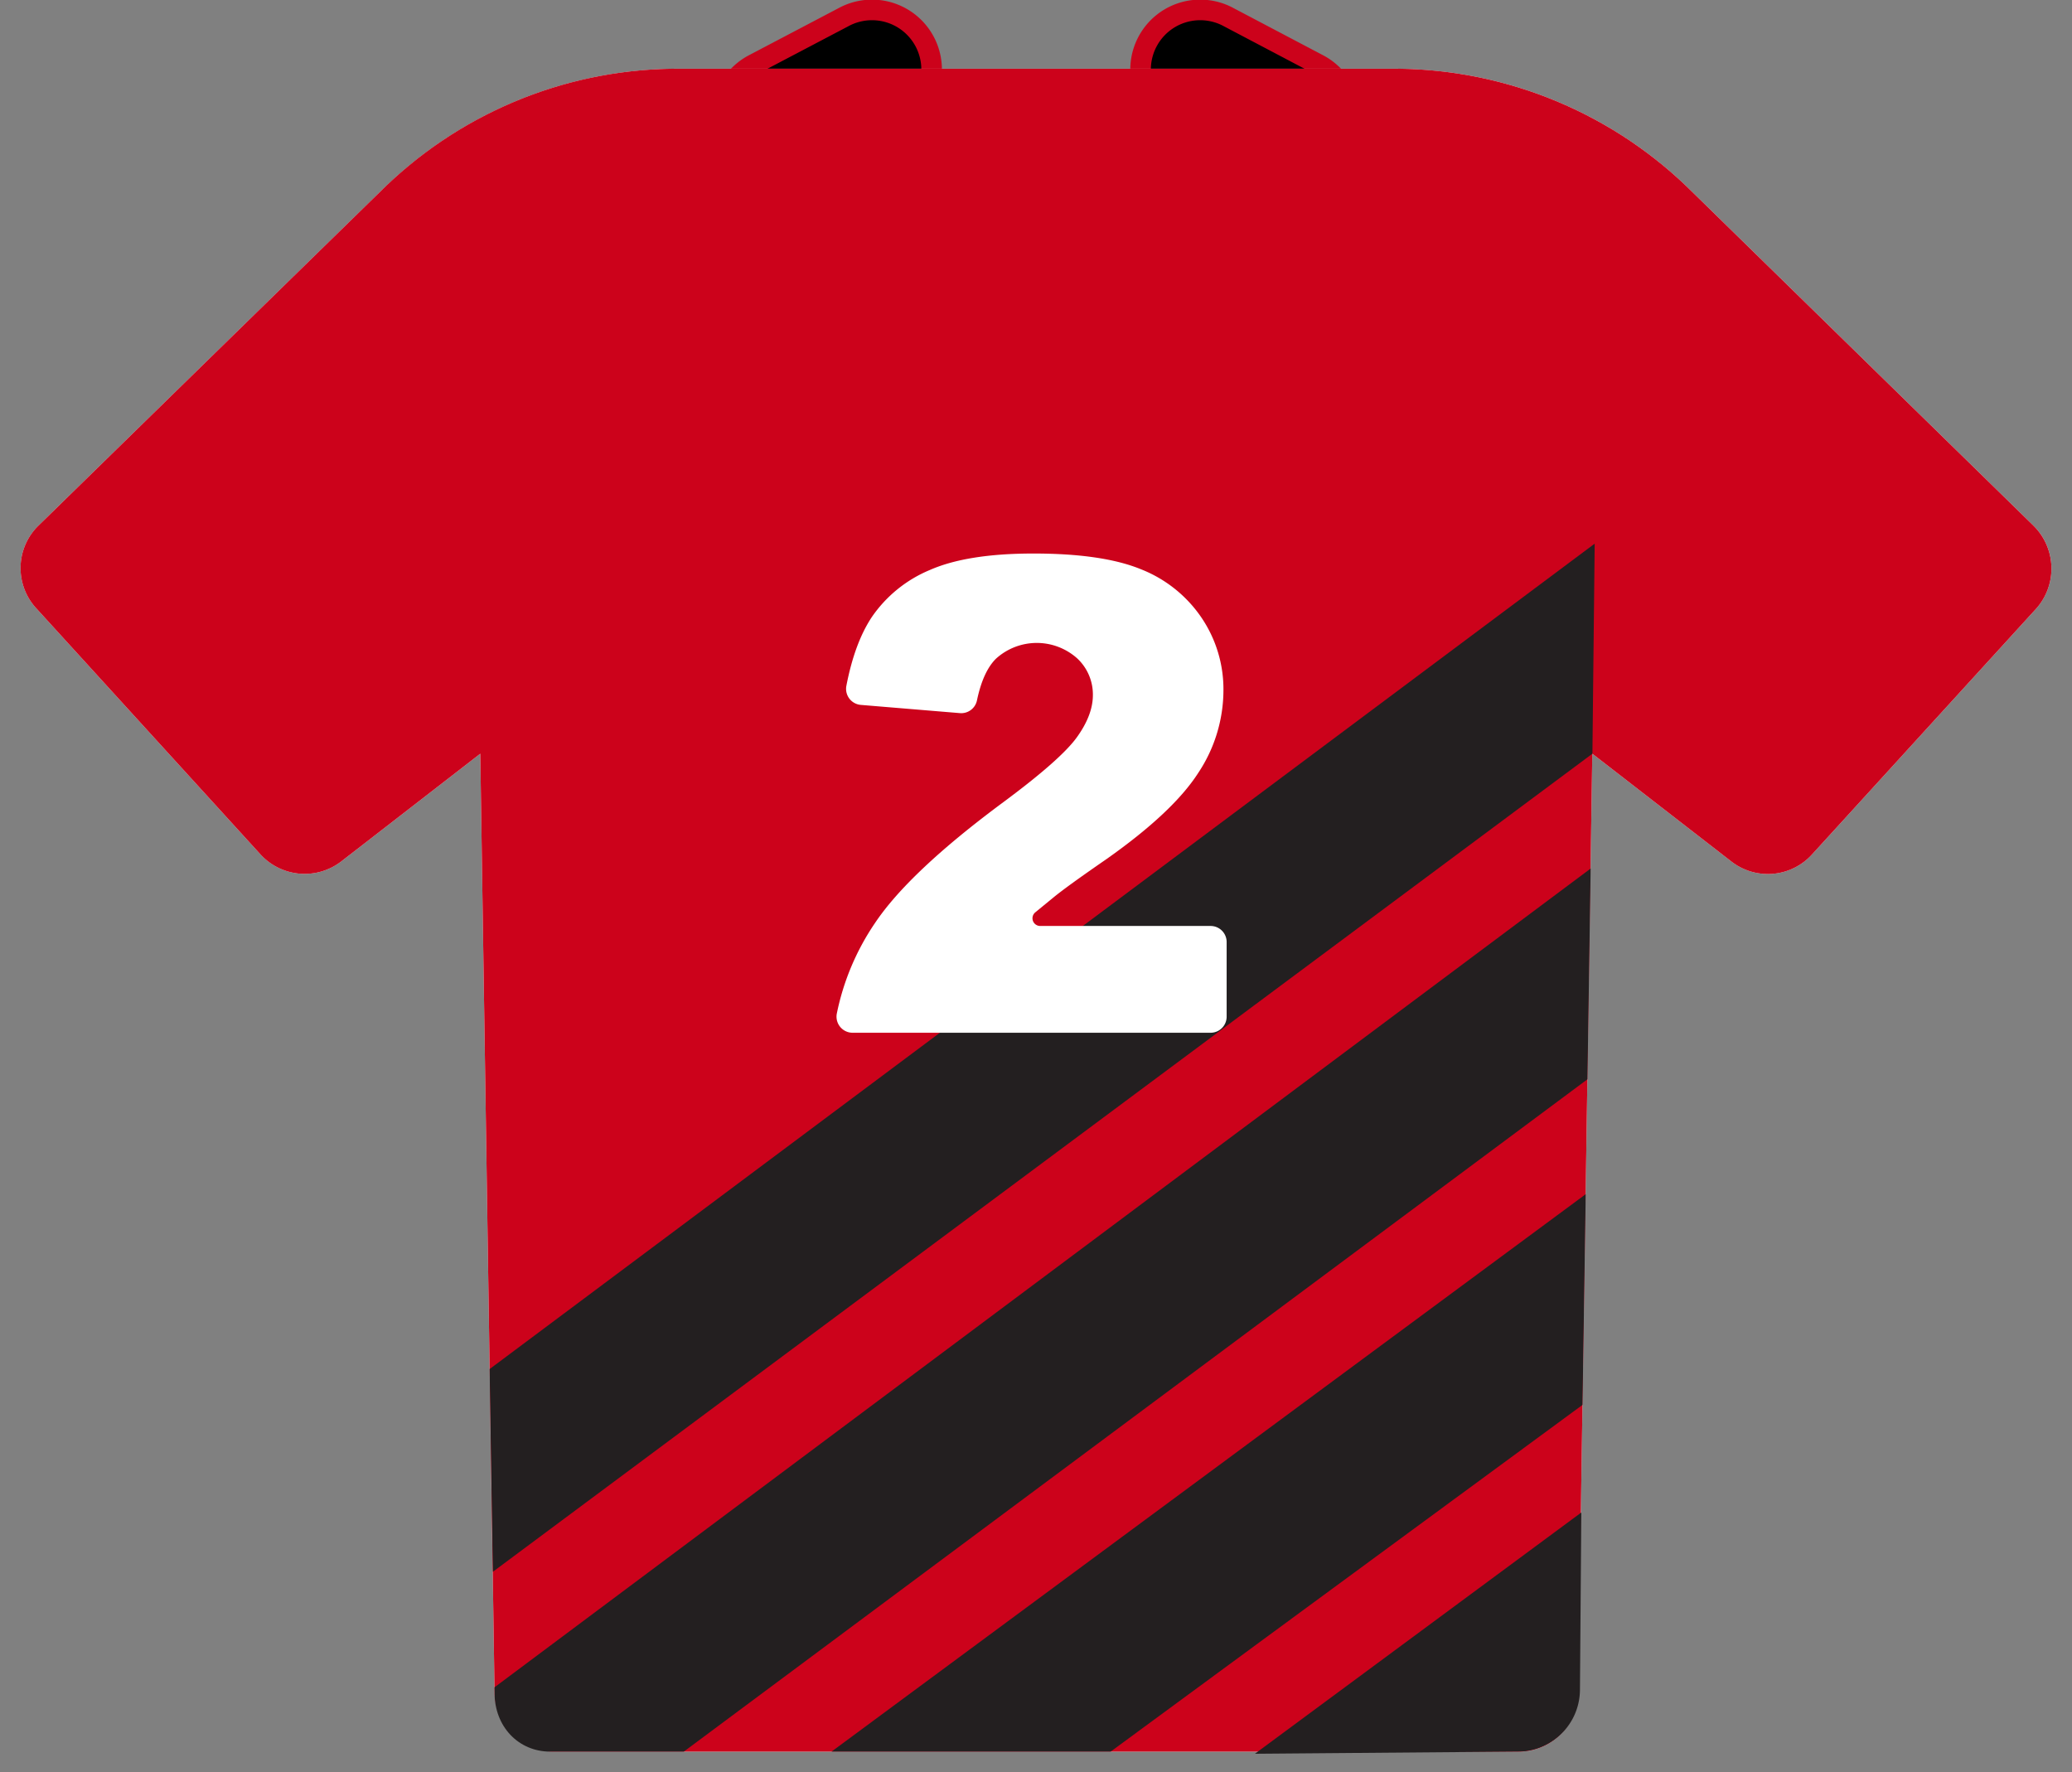 <svg xmlns="http://www.w3.org/2000/svg" xmlns:xlink="http://www.w3.org/1999/xlink" width="503.59" height="430.72" viewBox="0 0 503.59 430.72"><rect x="0" y="0" width="503.59" height="430.72" fill="#808080" stroke="none"/><defs><clipPath id="a"><path d="M494.22,127.75,410.84,46.2a102.79,102.79,0,0,0-72.2-29.5H165A102.63,102.63,0,0,0,92.82,46.2L9.34,127.75a14.44,14.44,0,0,0-.57,20.05l54.55,59.87a14.57,14.57,0,0,0,19.57,1.73l33.84-26.22,3.47,228.27a14.47,14.47,0,0,0,14.46,14.27H369.1a14.47,14.47,0,0,0,14.46-14.27L387,183.18l33.83,26.22a14.47,14.47,0,0,0,19.57-1.73L495,147.8a14.65,14.65,0,0,0-.77-20.05" fill="none" clip-rule="evenodd"/></clipPath></defs><title>Asset 8</title><path d="M320.42,15.65,298.64,4.18a14.49,14.49,0,1,0-13.5,25.64l21.79,11.47a13.9,13.9,0,0,0,6.74,1.64,14.47,14.47,0,0,0,6.75-27.28" fill-rule="evenodd"/><path d="M320.42,15.65,298.64,4.18a14.49,14.49,0,1,0-13.5,25.64l21.79,11.47a13.9,13.9,0,0,0,6.74,1.64,14.47,14.47,0,0,0,6.75-27.28" fill="none" stroke="#cc021b" stroke-miterlimit="10" stroke-width="5" fill-rule="evenodd"/><path d="M183.17,15.65,205,4.18a14.49,14.49,0,1,1,13.5,25.64L196.66,41.29a13.9,13.9,0,0,1-6.74,1.64,14.47,14.47,0,0,1-6.75-27.28" fill-rule="evenodd"/><path d="M183.17,15.65,205,4.18a14.49,14.49,0,1,1,13.5,25.64L196.66,41.29a13.9,13.9,0,0,1-6.74,1.64,14.47,14.47,0,0,1-6.75-27.28" fill="none" stroke="#cc021b" stroke-miterlimit="10" stroke-width="5" fill-rule="evenodd"/><g clip-path="url(#a)"><rect y="11.7" width="503.59" height="419.01" fill="#fff"/></g><path d="M494.22,127.75,410.84,46.2a102.79,102.79,0,0,0-72.2-29.5H165a102.62,102.62,0,0,0-72.2,29.5L9.34,127.75a14.44,14.44,0,0,0-.57,20.05l54.55,59.87a14.57,14.57,0,0,0,19.57,1.73l33.84-26.22,3.47,228.27a14.46,14.46,0,0,0,14.46,14.27H369.1a14.47,14.47,0,0,0,14.46-14.27L387,183.18l33.83,26.22a14.47,14.47,0,0,0,19.57-1.73L495,147.8A14.65,14.65,0,0,0,494.22,127.75Z" fill="#cc021b"/><polygon points="119 332.74 387.58 132.13 387.03 183.18 119.8 382 119 332.74" fill="#231f20" fill-rule="evenodd"/><polygon points="202.09 425.72 385.4 290.24 384.62 341.45 269.93 425.72 202.09 425.72" fill="#231f20" fill-rule="evenodd"/><path d="M305,426.24l79.33-58.64L384,410.78a15.09,15.09,0,0,1-6.16,12h0a15,15,0,0,1-8.83,2.93Z" fill="#231f20" fill-rule="evenodd"/><path d="M120.18,410.09l266.42-199-.78,51.22L166.19,425.72H133.75c-7.79,0-13.55-6.13-13.55-14.27Z" fill="#231f20" fill-rule="evenodd"/><path d="M294.22,251h-87a3.91,3.91,0,0,1-3.83-4.69,60.46,60.46,0,0,1,9.23-21.91q8.31-12.46,31.21-29.42,14-10.38,17.89-15.78t3.9-10.23a12,12,0,0,0-3.86-9,14.74,14.74,0,0,0-19.69.12q-3.15,3.12-4.62,10.12a3.9,3.9,0,0,1-4.13,3.11l-24.1-2a3.91,3.91,0,0,1-3.51-4.65q2-10.38,6.16-16.67A32,32,0,0,1,226,138.53q9.09-4,25.19-4,16.8,0,26.13,3.83A31.88,31.88,0,0,1,292,150.09a31,31,0,0,1,5.35,17.77,36.37,36.37,0,0,1-6.13,20q-6.13,9.54-22.3,20.94-9.62,6.64-12.86,9.3l-4.43,3.63a1.87,1.87,0,0,0,1.19,3.32h41.41a3.9,3.9,0,0,1,3.9,3.9v18.14A3.9,3.9,0,0,1,294.22,251Z" fill="#fff"/></svg>